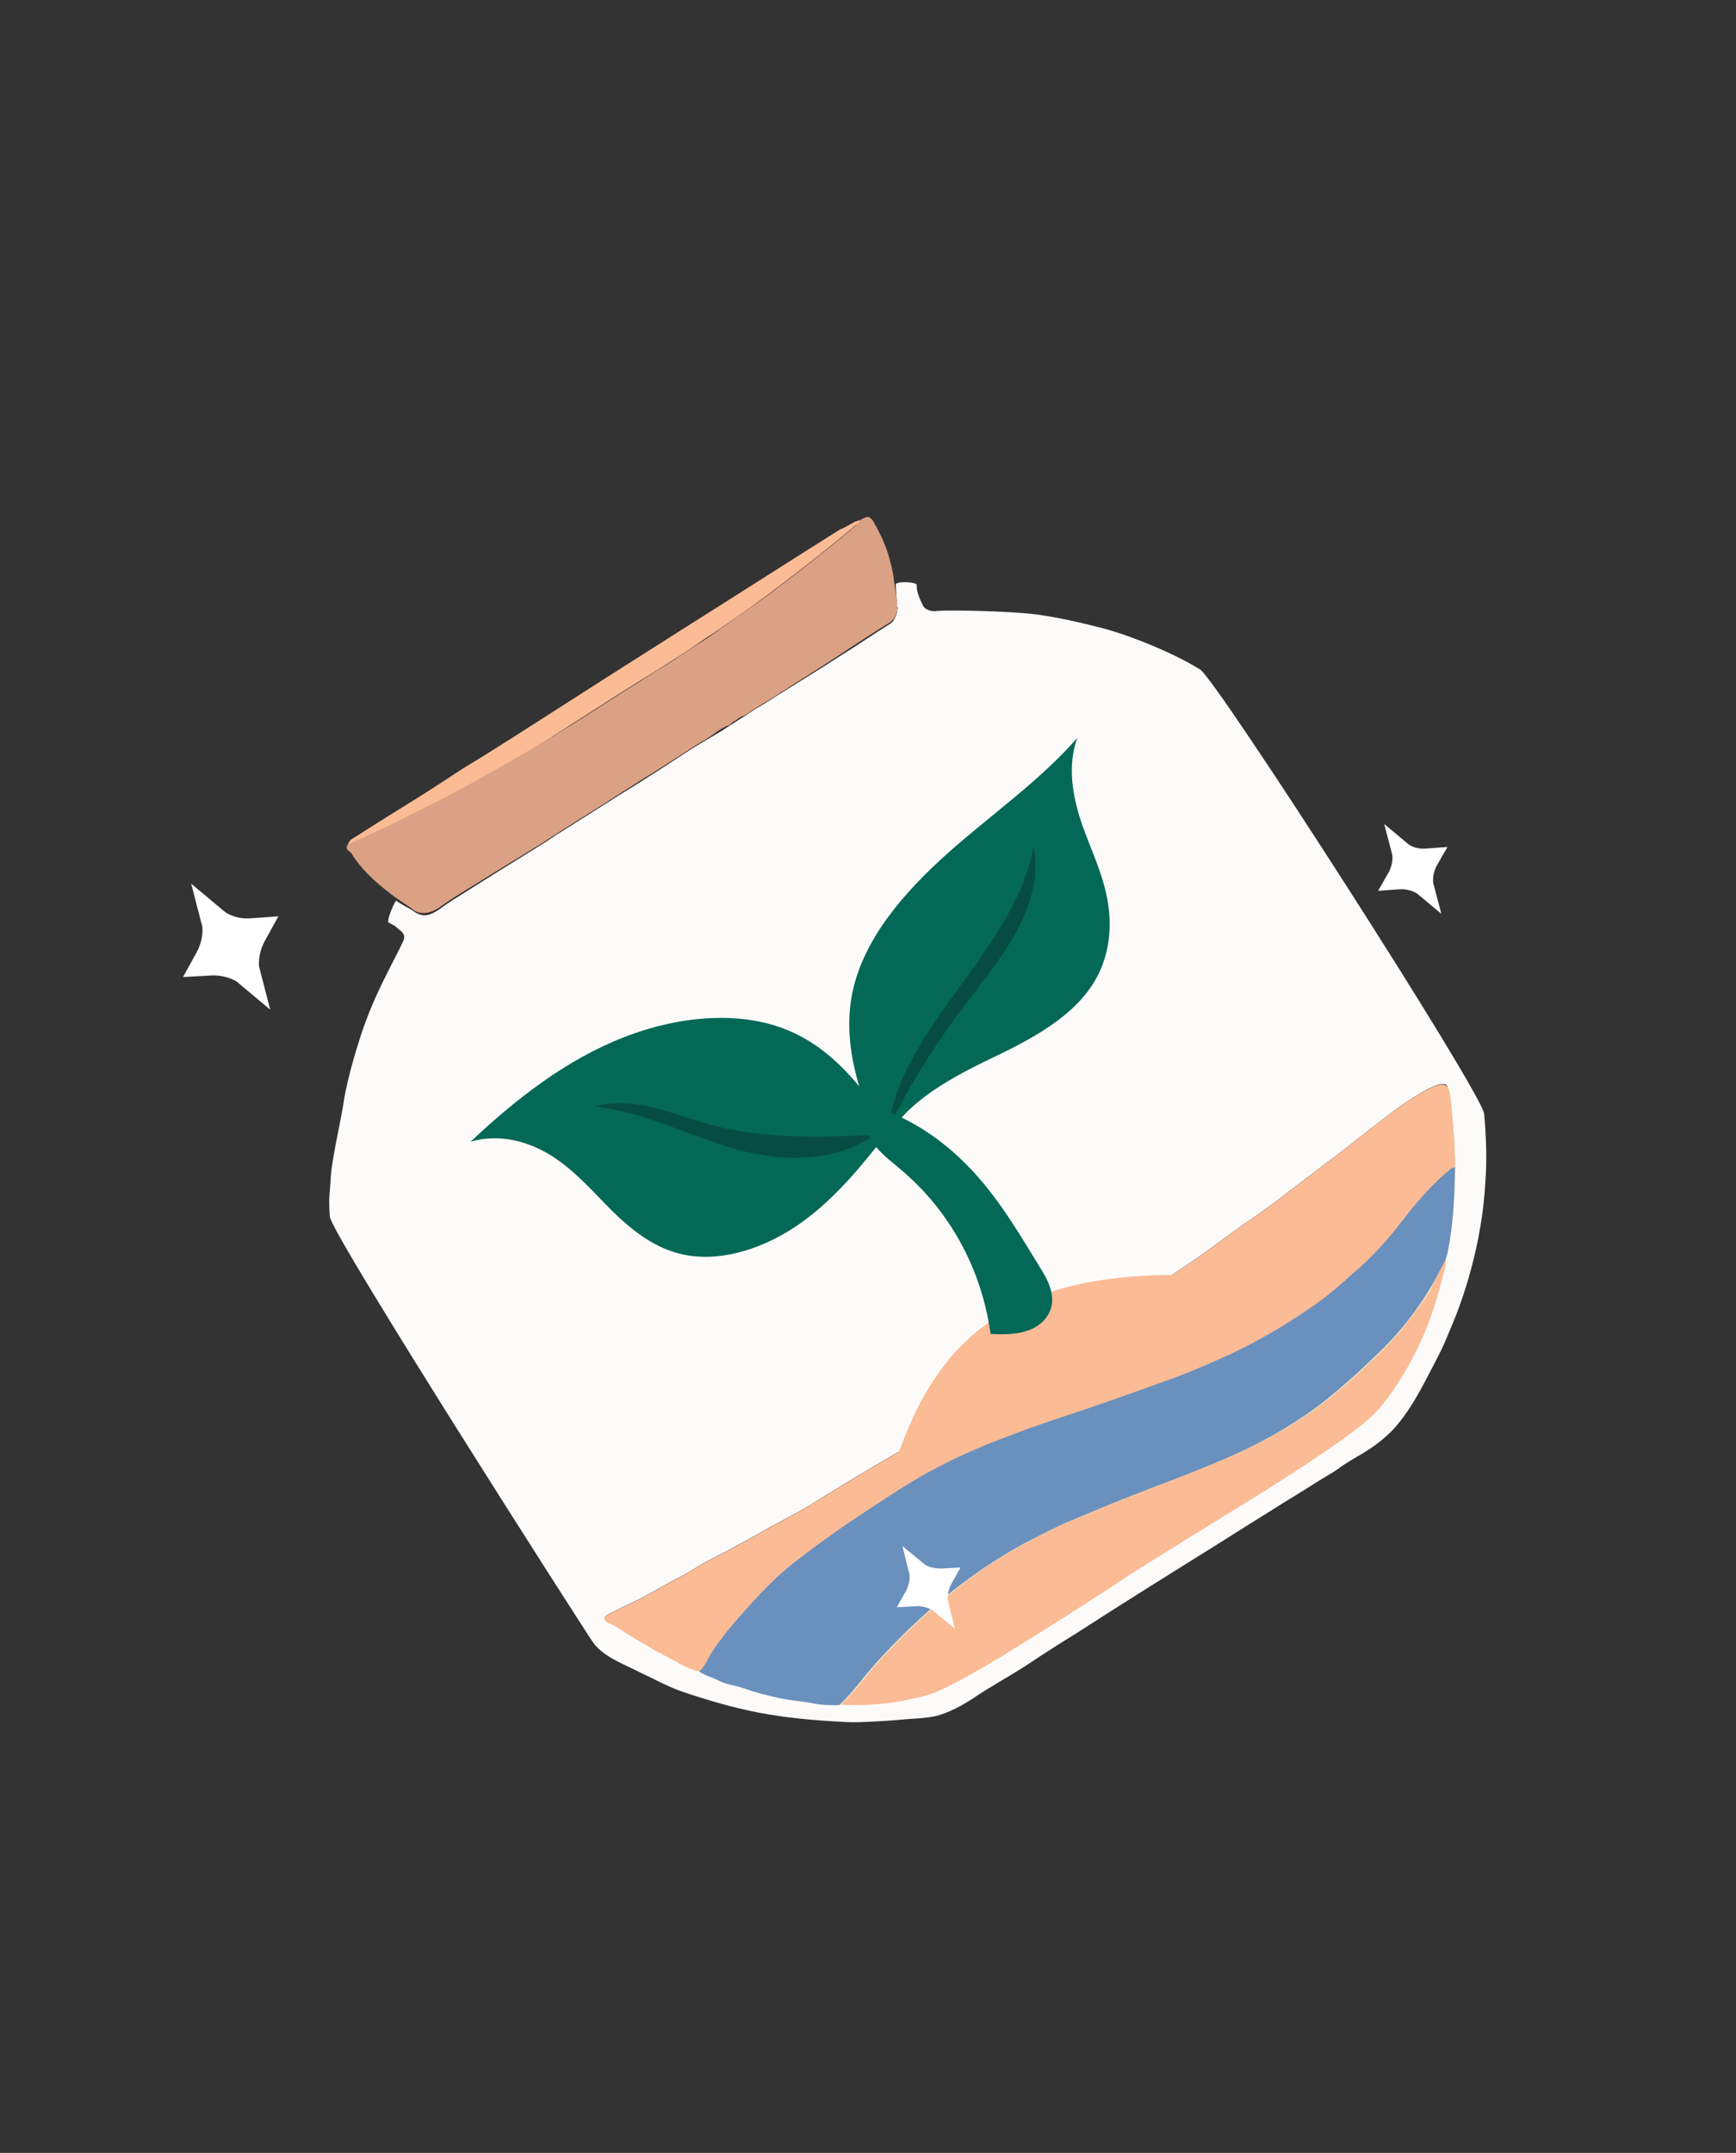 <?xml version="1.0" encoding="utf-8"?>
<!-- Generator: Adobe Illustrator 26.0.3, SVG Export Plug-In . SVG Version: 6.00 Build 0)  -->
<svg version="1.1" id="Layer_1" xmlns="http://www.w3.org/2000/svg" xmlns:xlink="http://www.w3.org/1999/xlink" x="0px" y="0px"
	 viewBox="0 0 340.5 422.2" style="enable-background:new 0 0 340.5 422.2;" xml:space="preserve">
<rect x="0" y="0" width="340.5" height="422.2" fill="#333333" stroke="none"/>
<style type="text/css">
	.st0{fill:#DBA184;}
	.st1{fill:#FABB95;}
	.st2{fill:#F1E1C9;}
	.st3{fill:#FFFFFF;}
	.st4{fill:#FDFBF9;}
	.st5{fill:#046857;}
	.st6{fill:#074C42;}
	.st7{fill:#6A90BD;}
</style>
<path class="st0" d="M168.7,102c0,0.6-0.6,0.9-1,1.2c-5.4,4.6-11.1,9-16.8,13.3c-1.5,1.1-3,2.2-4.5,3.2c-0.8,0.6-1.7,1.2-2.4,1.7
	c-1.5,1.1-3,2.1-4.5,3.2c-0.1,0.1-0.3,0.2-0.4,0.3c-0.4,0.3-0.8,0.5-1.2,0.8c-0.3,0.2-0.5,0.3-0.8,0.5l0,0c-0.2,0.1-0.3,0.2-0.5,0.3
	c-1,0.6-1.9,1.3-2.9,1.9c-0.3,0.2-0.6,0.4-0.9,0.6c-0.1,0.1-0.3,0.2-0.4,0.3c-1.7,1.1-3.4,2.1-5.1,3.2c-0.8,0.5-1.5,1-2.2,1.4
	c-4.4,2.7-8.6,5.5-12.9,8.2c-1,0.6-2.1,1.3-3.1,1.9c-0.4,0.3-0.8,0.5-1.2,0.7c-0.4,0.3-0.8,0.5-1.2,0.7c-0.5,0.3-1.1,0.7-1.7,1
	c-2.6,1.5-5.2,3.1-7.8,4.5c-0.6,0.4-1.3,0.7-2,1.1c-1.8,1-3.6,2-5.4,2.9c-1.1,0.6-2.1,1.2-3.3,1.7c-1.1,0.6-2.3,1.2-3.5,1.8
	c-0.6,0.3-1.1,0.6-1.7,0.9c-4.3,2.3-8.7,4.2-13,6.2c-0.8,1.1,0.2,1.3,0.6,1.8c1.9,3.1,4.6,5.6,7.5,7.8c1.4,1.2,3.1,2.1,4.5,3.2l0,0
	c0.2,0.2,0.4,0.3,0.6,0.4l0,0c1.5,0.7,3.1,0.3,4.6-0.7c1.3-0.9,2.6-1.8,3.9-2.6c5.5-3.4,11-6.8,16.6-10.2c0.1-0.1,0.3-0.2,0.4-0.3
	c0.1,0,0.4-0.3,0.8-0.5l0.6-0.4c0.7-0.4,1.4-0.9,1.4-0.9c1.8-1.1,3.6-2.3,5.4-3.4l0.3-0.2c1.6-1,3.2-2,4.9-3.1
	c3.4-2.2,6.9-4.4,10.3-6.5c2.5-1.6,5-3.3,7.7-4.9c1.6-0.9,2.8-2.2,4.6-2.8c0.1,0,0.1,0,0.1-0.1c0.1,0,0.1-0.1,0.2-0.1
	c0.1-0.1,0.2-0.1,0.3-0.3c0.2-0.1,0.4-0.3,0.7-0.4c0.5-0.5,1.1-0.8,1.8-1l0,0c0.8-0.6,1.6-1.1,2.4-1.6c1.4-0.9,2.9-1.7,4.2-2.6
	c4-2.6,8.1-5.1,12-7.7c3.3-2.2,6.7-4.4,10.1-6.5c0.2-0.2,0.3-0.4,0.5-0.5c0.4-0.6,0.6-1.2,0.7-1.9c0-0.1,0-0.2,0-0.3
	c0-0.1,0-0.2,0.1-0.2l0,0c0-0.2,0-0.4-0.1-0.5l0,0c-0.2-1.9-0.6-3.9-0.8-5.8c-0.2-1-0.4-2-0.7-3c-0.7-2.7-1.9-5.2-3.3-7.6
	C170.5,101.2,170.2,101.1,168.7,102z M133.8,136.2L133.8,136.2L133.8,136.2L133.8,136.2z"/>
<path class="st1" d="M168.7,102c0,0.6-0.6,0.9-1,1.1c-5.4,4.6-11.1,9-16.8,13.3c-4.3,3.2-8.6,6.2-13.1,9.2
	c-4.2,2.9-8.5,5.6-12.9,8.3c-4.4,2.7-8.6,5.5-12.9,8.2c-5.5,3.6-11.1,6.8-16.8,10c-4.6,2.6-9.2,5-13.9,7.3c-4.3,2.3-8.7,4.2-13,6.2
	c0.1-0.9,1-1.2,1.6-1.6c4-2.6,8.1-5.1,12.1-7.6c2.9-1.8,5.7-3.7,8.5-5.5c3.3-2,6.5-4,9.8-6.1c5.8-3.7,11.6-7.4,17.5-11.2
	c6-3.8,12.1-7.7,18.1-11.5c9.7-6.1,19.2-12.2,28.9-18.3C166.1,103.4,167.2,102.3,168.7,102z"/>
<path class="st2" d="M223,192L223,192C223,192,223.1,191.9,223,192C223.1,191.9,223,192,223,192z M241.7,161.2L241.7,161.2
	L241.7,161.2L241.7,161.2L241.7,161.2z M283.6,213l-0.1,0c-1.5,0.8-3.1,1.3-4.6,1.6c-0.1,0.1-0.3,0.2-0.5,0.3l0,0
	c-3.2,1.8-6,4.1-8.9,6.3c-3.3,2.6-6.8,5.2-10.1,7.8c-3.1,2.4-6.2,4.7-9.3,7.1c-1.6,1.2-3.2,2.4-4.9,3.5c-4.8,3.2-9.3,6.7-14,9.9
	c-2.8,1.9-5.6,3.8-8.4,5.8c-0.5,0.3-0.8,0.6-1.3,0.9c-0.3,0.2-0.6,0.4-0.9,0.7c-0.1,0.1-0.2,0.1-0.3,0.2c-0.3,0.2-0.8,0.5-1.1,0.8
	c-0.2,0.1-0.4,0.3-0.6,0.4c-0.3,0.2-0.6,0.4-1,0.6c-0.3,0.2-0.6,0.4-0.9,0.6c-2,1.4-4.3,2.9-6.5,4.4l-0.1,0c-4.4,3-8.7,5.8-10.8,7.1
	c-0.3,0.2-0.5,0.3-0.8,0.5c-2.9,1.8-5.7,3.7-8.6,5.5c-3.8,2.2-7.9,4.5-11.6,6.8c-0.4,0.3-5.3,3.2-6.4,3.8c-3.7,2.2-8.3,5-12,7.3
	c-2.9,1.8-5.9,3.3-8.8,4.9c-3.9,2.2-7.9,4.4-11.8,6.4c-2.3,1.1-4.4,2.6-6.7,3.8c-2.3,1.2-4.6,2.6-6.9,3.8c-1.6,0.8-3.2,1.6-4.8,2.4
	c-0.3,0.2-0.5,0.3-0.8,0.2c-1.7,0.9-1.8,1.1-0.6,2c0,0.1,0.2,0.1,0.3,0.1l0.1,0c1.2,0.6,3.8,2.3,4.1,2.5c1.3,0.8,2.6,1.6,3.9,2.3
	c0,0.1,0.2,0.1,0.3,0.2c0.4,0.2,1,0.6,1.3,0.7c0.3,0.1,0.6,0.3,0.9,0.5c1,0.5,1.9,1.1,2.9,1.5c0,0,0,0,0,0.1
	c0.7,0.3,1.4,0.6,2.3,0.9c0.6,0.2,0.9,0.9,1.8,0.5c0,0.1,0,0.1,0.2,0.1c1,0.9,2.5,1.2,3.8,1.8c1.5,0.8,3.4,0.9,5.1,1.6
	c2.2,0.8,4.5,1.4,6.9,1.9c2.1,0.5,4.4,0.6,6.5,1c1.7,0.3,3.5,0.4,5.3,0.4c3.8,0.2,7.7,0.1,11.7-0.7c2.9-0.5,5.9-1.1,8.7-2.6
	c4.2-2.1,8.4-4.5,12.4-7c7.8-4.8,15.6-9.8,23.2-14.8c4.1-2.7,8.3-5.1,12.3-7.7c10.3-6.5,20.9-12.7,30.8-19.8c2.6-1.8,5.1-3.8,7-6.2
	c3.2-3.9,5.6-8.1,7.5-12.3c2-4.3,3.3-8.7,4.4-13c0.2-1,0.7-2.1,0.5-3.1c0.1-0.4,0.3-0.9,0.4-1.4c1.1-5.8,1.4-11.3,1.5-16.9
	c0-3.5-0.3-7.1-0.6-10.6c-0.1-1.6-0.3-3.2-0.7-4.7C284.1,213.3,283.9,213,283.6,213z"/>
<path class="st3" d="M119.9,316.3c0.3,0.1,0.5-0.1,0.8-0.2c1.6-0.8,3.2-1.6,4.8-2.4C123.9,314.5,121,315.7,119.9,316.3z
	 M137.1,327.7c-0.9,0.4-1.2-0.3-1.8-0.5c-0.8-0.2-1.6-0.5-2.3-0.9c1.8,0.9,3.6,1.8,4.1,1.5c0,0,0,0,0.1,0
	C137.3,327.8,137.2,327.7,137.1,327.7z M80.9,178.6c0.2,0.2,0.4,0.3,0.6,0.4C81.3,178.9,81.1,178.7,80.9,178.6z M108.5,164.4
	c0.7-0.4,1.4-0.9,1.4-0.9c1.8-1.1,3.6-2.3,5.4-3.4L108.5,164.4z M142.9,142.6c0.1,0,0.1,0,0.1-0.1c0.1,0,0.1-0.1,0.2-0.1
	C143.2,142.4,143.1,142.5,142.9,142.6z M284.8,218.3c-0.1-1.6-0.2-3.2-0.7-4.7C284.6,215.1,284.7,216.7,284.8,218.3z M278.3,214.8
	c0.1-0.1,0.3-0.2,0.5-0.3c1.6-0.3,3.2-0.8,4.6-1.6l0.1,0C282.2,212.2,278.5,214.7,278.3,214.8z"/>
<path class="st4" d="M235.4,131.3c-2.9-1.8-6.1-3.3-9.4-4.7c-3.1-1.3-6.4-2.5-9.7-3.4c-4.3-1.1-8.6-2.1-13-2.7
	c-5.4-0.7-17.5-0.9-19.4-0.7c-1.2,0.2-2.5-0.2-2.9-1.1c-0.6-1.3-1.2-2.4-1.2-4c0-0.5-3.2-0.8-4.1-0.2c0,1.4,0.2,2.8,0.3,4.2l0,0
	c0,0.2,0,0.4,0.1,0.5l0,0c0,0.1,0,0.1-0.1,0.2c0,0.1,0,0.2,0,0.3c-0.1,0.9-0.6,2-1.2,2.5c-3.4,2.1-6.7,4.4-10.1,6.5
	c-4,2.6-8.1,5.1-12.1,7.6c-1.4,0.9-2.8,1.8-4.2,2.6c-0.8,0.5-1.6,1-2.4,1.6l0,0c-0.1,0-1.3,0.8-2.7,1.7c-0.1,0-0.1,0.1-0.2,0.1
	c-0.1,0-0.1,0-0.1,0.1c-1.7,1.1-3.7,2.3-4.6,2.8c-2.6,1.5-5.1,3.2-7.7,4.9c-3.4,2.2-6.9,4.4-10.3,6.5l-4.9,3.1l-0.3,0.2
	c-1.8,1.1-3.6,2.3-5.4,3.4c0,0-0.7,0.4-1.4,0.9l-0.6,0.4l-1.2,0.8c-5.5,3.4-11,6.8-16.5,10.3c-1.3,0.8-2.7,1.7-3.9,2.6
	c-1.7,1.2-3.1,1.6-4.6,0.7l0,0c-0.2-0.1-0.4-0.2-0.6-0.4l0,0c-1.1-0.7-2.3-1.2-3.3-2c-0.5,0.6-1.9,4-1.5,4.3c0.5,0.3,1,0.5,1.4,0.8
	c0.8,0.8,2,1.2,1.6,2.6c-0.4,1.1-4.1,7.9-5.8,11.9c-1.5,3.4-2.7,6.9-3.7,10.3c-1,3.4-1.9,6.9-2.4,10.3c-0.5,3.1-2.2,10.7-2.4,13.7
	c-0.2,3.9-0.5,4.3-0.2,8.1c0.3,3.5,49.6,80.6,51.7,83.6c2.1,2.8,5.9,4.1,9.2,5.8c2.8,1.3,5.4,2.8,8.4,3.8c4.7,1.6,9.5,3,14.5,4
	c5.6,1.1,11.4,1.6,17.3,1.9c1.9,0.1,3.8,0,5.7-0.1c2.3-0.1,4.6-0.3,6.9-0.5c1.7-0.1,3.5-0.2,5.3-0.6c2.5-0.7,4.8-1.9,7.1-3.4
	c3.5-2.4,7.3-4.4,10.8-6.7c3-2,6.1-4,9.2-5.9c9.3-6,18.6-11.8,27.9-17.6c3.6-2.3,7.3-4.6,11-6.9c2.8-1.8,5.7-3.5,8.5-5.3
	c1.4-0.9,2.9-1.7,4.2-2.6c1.7-1.3,3.6-2.3,5.4-3.4c2.4-1.5,4.5-3.2,6.2-5.2c3.4-4.1,5.5-8.6,7.8-13c1.5-2.8,2.6-5.7,3.8-8.6
	c1.9-4.9,3.3-9.9,4.3-14.8c0.7-3.6,1.2-7.2,1.4-10.8c0.4-4.7,0.2-9.3-0.2-13.9C290.5,214,238.7,133.4,235.4,131.3z M241.7,161.2
	L241.7,161.2L241.7,161.2L241.7,161.2L241.7,161.2z M223,192C223,192,223.1,191.9,223,192C223.1,191.9,223,192,223,192L223,192z
	 M284.1,213.5c0.5,1.5,0.5,3.1,0.7,4.7c0.3,3.5,0.6,7,0.6,10.6c-0.1,5.6-0.3,11.1-1.5,16.9c-0.1,0.4-0.3,0.9-0.4,1.4
	c0.2,1-0.2,2-0.5,3.1c-1.1,4.4-2.4,8.7-4.4,13c-2,4.3-4.4,8.5-7.5,12.3c-1.9,2.4-4.4,4.3-7,6.2c-10,7.2-20.5,13.4-30.8,19.8
	c-4.1,2.6-8.3,5.1-12.3,7.7c-7.6,5.1-15.5,10-23.2,14.8c-4.1,2.5-8.1,4.9-12.4,7c-2.9,1.5-5.8,2-8.7,2.6c-4,0.7-8,0.9-11.7,0.7
	c-1.8,0-3.6,0-5.3-0.4c-2.1-0.4-4.3-0.5-6.5-1c-2.3-0.5-4.7-1.1-6.9-1.9c-1.6-0.6-3.5-0.7-5.1-1.6c-1.3-0.6-2.7-1-3.8-1.8
	c0,0,0,0-0.1,0c-0.5,0.2-2.3-0.6-4.1-1.5l0-0.1c-1-0.5-2-1-2.9-1.5c-0.3-0.2-0.6-0.4-0.9-0.5s-0.8-0.4-1.3-0.7
	c-0.2-0.1-0.3-0.1-0.3-0.2c-1.4-0.8-2.6-1.5-3.9-2.3c-0.3-0.1-2.8-1.9-4.1-2.5l-0.1,0c-0.1,0-0.2-0.1-0.3-0.1
	c-1.2-0.9-1.1-1.1,0.6-2c1.1-0.6,4-1.9,5.6-2.7c2.3-1.2,4.6-2.6,6.9-3.8c2.3-1.1,4.4-2.6,6.7-3.8c4-2,7.9-4.2,11.8-6.4
	c2.9-1.6,6-3.1,8.8-4.9c3.6-2.3,8.3-5.1,12-7.3c1.1-0.6,6-3.5,6.4-3.8c3.7-2.3,7.8-4.6,11.6-6.8c2.9-1.8,5.8-3.6,8.6-5.5
	c0.2-0.1,0.5-0.3,0.8-0.5c2.1-1.3,6.4-4.1,10.8-7.1l0.1,0c2.2-1.5,4.5-3,6.5-4.4c0.3-0.2,0.6-0.4,0.9-0.6c0.3-0.2,0.6-0.4,1-0.6
	c0.2-0.1,0.4-0.3,0.6-0.4c0.3-0.2,0.8-0.5,1.1-0.8c0.1-0.1,0.2-0.1,0.3-0.2c0.3-0.2,0.6-0.4,0.9-0.7c0.5-0.3,0.9-0.6,1.3-0.9
	c2.8-2,5.6-3.9,8.4-5.8c4.8-3.1,9.3-6.7,14-9.9c1.7-1.2,3.2-2.3,4.9-3.5c3.1-2.4,6.2-4.7,9.3-7.1c3.4-2.5,6.8-5.2,10.1-7.8
	c2.9-2.2,5.7-4.5,8.9-6.3l0,0c0.2-0.1,3.9-2.6,5.3-1.9C283.9,213,284.1,213.3,284.1,213.5z"/>
<path class="st1" d="M169.6,305.4c1.7-7.5,5.7-18.6,8.8-25.9c3.1-7.2,7.6-14.1,14.1-19.1c7-5.5,15.8-8.3,24.5-9.5
	c12.7-1.8,25.2-0.5,37.6,0.9C247.2,266.3,169.6,305.4,169.6,305.4z"/>
<path class="st5" d="M217.3,177c0.8,4.9,0.3,10.2-2.3,14.9c-4.3,7.7-13.3,12.2-21.5,16.1c-8.2,4-17.1,9-20.5,17.1
	c-4-9.6-8-19.8-5.8-30.5c2.2-10.5,10.1-19.6,18.6-27.2c8.5-7.6,18.1-14.2,25.5-22.7c-2,5.6-0.9,11.4,0.8,16.6
	C213.9,166.5,216.4,171.4,217.3,177z"/>
<path class="st6" d="M188.5,198.1c-5.5,7.3-10.3,15.1-14.3,23.2c2.6-20,25.1-35.4,28.5-55.3c1.3,5.5-0.5,11.6-3.5,17
	C196.3,188.3,192.2,193.1,188.5,198.1z"/>
<path class="st5" d="M156.6,203c-9.9-5.1-22.9-4-34.2,0.4c-11.3,4.4-21.2,12.1-30.1,20.5c5.7-1.7,11.6,0,16.1,2.9
	c4.6,3,8,7,11.8,10.8c3.8,3.7,8.2,7.2,13.7,8.4c7.8,1.7,16.6-1.4,23.5-6.4s12.2-11.7,17.3-18.3C169.8,214.3,164.5,207,156.6,203z"/>
<path class="st6" d="M139.5,220.6c-7.5-2-15-5.8-22.9-3.6c9.5,1,17.8,5.4,26.8,8.1c9,2.7,19.9,3.2,28.1-2.5
	C160.7,223,149.6,223.4,139.5,220.6z"/>
<path class="st5" d="M204.7,259c2.9-3.1,1.5-6.8-0.2-9.6c-4.1-6.7-8.1-13.6-13.4-19.4c-5.3-5.8-12.1-10.8-20.6-13.3
	c-1.2,2.7-0.6,5.4,0.7,7.4c1.4,2,3.4,3.5,5.3,5.1c9.8,8.2,16,19.6,17.8,32.4C197.9,261.8,202.1,261.7,204.7,259z"/>
<path class="st7" d="M285.4,228.9c-0.1,5.6-0.3,11.1-1.5,16.9c-0.1,0.4-0.3,0.9-0.4,1.4c-1.1,2-2.2,4.2-3.4,6.1
	c-2.5,4-5.3,7.7-8.9,11.2c-3.9,3.9-8.1,7.7-12.5,11.1c-6,4.5-12.5,8-19.4,10.9c-4.5,1.9-9.1,3.7-13.7,5.4c-4.9,1.9-9.9,3.9-14.8,6
	c-3.3,1.3-6.4,3-9.6,4.6c-5.7,3.1-11,6.7-16,10.8c-5.7,4.7-10.8,9.7-15.5,15.3c-1.6,2-3.2,4-5.1,5.8c-1.8,0-3.6,0-5.3-0.4
	c-2.1-0.4-4.3-0.5-6.5-1c-2.3-0.5-4.7-1.1-6.9-1.9c-1.6-0.6-3.5-0.7-5.1-1.6c-1.3-0.6-2.7-1-3.8-1.8c0-0.1,0-0.1-0.2-0.1
	c1-1.1,1.7-2.5,2.5-3.7c2.2-3.4,5.1-6.6,7.8-9.6c2.4-2.7,4.9-5.2,7.8-7.5c4.5-3.7,9.3-7,14.2-10.2c4.8-3.3,9.7-6.4,14.9-9.1
	c4.4-2.2,8.9-4.1,13.5-5.9c5.1-2,10.3-3.7,15.5-5.4c4.9-1.6,9.8-3.4,14.7-5.2c4.3-1.6,8.5-3.3,12.7-5.2c3.2-1.5,6.4-3.3,9.5-5
	c2.8-1.7,5.4-3.4,8-5.2c2.6-1.7,4.9-3.8,7.1-5.9c3.7-3.2,6.9-6.8,9.8-10.5c2.7-3.4,5.5-6.7,9-9.7
	C284.6,229.2,284.9,228.9,285.4,228.9z"/>
<path class="st1" d="M283.5,247.1c0.2,1-0.2,2-0.5,3.1c-1.1,4.4-2.4,8.7-4.4,13c-2,4.3-4.4,8.5-7.5,12.3c-1.9,2.4-4.4,4.3-7,6.2
	c-10,7.2-20.5,13.4-30.8,19.8c-4.1,2.6-8.3,5.1-12.3,7.7c-7.6,5.1-15.5,10-23.2,14.8c-4.1,2.5-8.1,4.9-12.4,7
	c-2.9,1.5-5.8,2-8.7,2.6c-4,0.7-8,0.9-11.7,0.7c1.9-1.8,3.5-3.8,5.1-5.8c4.6-5.5,9.8-10.6,15.5-15.3c5-4.1,10.3-7.8,16-10.8
	c3.1-1.7,6.3-3.3,9.6-4.6c4.9-2.1,9.9-4.1,14.8-6c4.6-1.7,9.1-3.5,13.7-5.4c6.8-2.9,13.3-6.3,19.4-10.9c4.5-3.4,8.6-7.2,12.5-11.1
	c3.5-3.5,6.3-7.3,8.9-11.2C281.3,251.3,282.4,249.2,283.5,247.1z"/>
<path class="st1" d="M284.1,213.5c0.5,1.5,0.5,3.1,0.7,4.7c0.3,3.5,0.6,7,0.6,10.6c-0.5,0-0.8,0.3-1.2,0.7c-3.4,2.9-6.3,6.2-9,9.7
	c-2.9,3.8-6,7.3-9.8,10.5c-2.3,2.1-4.6,4.1-7.1,5.9c-2.6,1.8-5.3,3.6-8,5.2c-3.1,1.8-6.2,3.5-9.5,5c-4.1,1.9-8.4,3.7-12.7,5.2
	c-4.9,1.8-9.8,3.5-14.7,5.2c-5.1,1.7-10.4,3.4-15.5,5.4c-4.6,1.7-9.1,3.6-13.5,5.9c-5.2,2.6-10,5.9-14.9,9.1s-9.6,6.6-14.2,10.2
	c-2.9,2.3-5.4,4.9-7.8,7.5c-2.8,3.1-5.6,6.2-7.8,9.6c-0.8,1.2-1.3,2.6-2.4,3.8c0,0,0,0-0.1,0c-0.5,0.2-2.3-0.6-4.1-1.5l0-0.1
	c-1-0.5-2-1.1-2.9-1.5c-0.3-0.2-0.6-0.4-0.9-0.5c-0.3-0.1-0.8-0.4-1.3-0.7c-0.2-0.1-0.3-0.1-0.3-0.2c-1.4-0.8-2.6-1.5-3.9-2.3
	c-0.3-0.1-2.8-1.9-4.1-2.5l-0.1,0c-0.1,0-0.2-0.1-0.3-0.1c-1.2-0.9-1.1-1.1,0.6-2c1.1-0.6,4-1.9,5.6-2.7c2.3-1.2,4.6-2.6,6.9-3.8
	c2.3-1.1,4.4-2.6,6.7-3.8c4-2,7.9-4.2,11.8-6.4c2.9-1.6,6-3.1,8.8-4.9c3.6-2.3,8.3-5.1,12-7.3c1.1-0.6,6-3.5,6.4-3.8
	c3.7-2.3,7.8-4.6,11.6-6.8c2.9-1.8,5.8-3.6,8.6-5.5c0.2-0.1,0.5-0.3,0.8-0.5c2.1-1.3,6.4-4.1,10.8-7.1l0.1,0c2.2-1.5,4.5-3,6.5-4.4
	c0.3-0.2,0.6-0.4,0.9-0.6c0.3-0.2,0.6-0.4,1-0.6c0.2-0.1,0.4-0.3,0.6-0.4c0.3-0.2,0.8-0.5,1.1-0.8c0.1-0.1,0.2-0.1,0.3-0.2
	c0.3-0.2,0.6-0.4,0.9-0.7c0.5-0.3,0.9-0.6,1.3-0.9c2.8-2,5.6-3.9,8.4-5.8c4.8-3.1,9.3-6.7,14-9.9c1.7-1.2,3.2-2.3,4.9-3.5
	c3.1-2.4,6.2-4.7,9.3-7.1c3.4-2.5,6.8-5.2,10.1-7.8c2.9-2.2,5.7-4.5,8.9-6.3l0,0c0.2-0.1,3.9-2.6,5.3-1.9
	C283.8,213.1,284.1,213.3,284.1,213.5z"/>
<path class="st3" d="M49,180.1l5.6-0.4l-2.7,4.9c-0.8,1.5-1.2,3.2-1.1,4.9l2.2,8.5l-6.7-5.6c-1.5-0.8-3.2-1.2-4.9-1.1l-5.5,0.3
	l2.7-4.9c0.8-1.5,1.2-3.2,1.1-4.9l-2.2-8.5l6.7,5.6C45.6,179.8,47.3,180.2,49,180.1z"/>
<path class="st3" d="M279.8,166.4l4.1-0.3l-2,3.5c-0.6,1-0.9,2.3-0.8,3.5l1.6,6.1l-4.8-4c-1-0.6-2.3-0.9-3.5-0.8l-4.1,0.3l2-3.5
	c0.6-1,0.9-2.3,0.8-3.5l-1.6-6.1l4.8,4C277.3,166.3,278.5,166.5,279.8,166.4z"/>
<path class="st3" d="M184.7,307.6l3.7-0.2l-1.8,3.2c-0.5,1-0.8,2.1-0.7,3.2l1.4,5.6l-4.5-3.7c-1-0.5-2.1-0.8-3.2-0.7l-3.7,0.2
	l1.8-3.2c0.5-1,0.8-2.1,0.7-3.2l-1.4-5.6l4.5,3.7C182.4,307.4,183.5,307.6,184.7,307.6z"/>
</svg>
